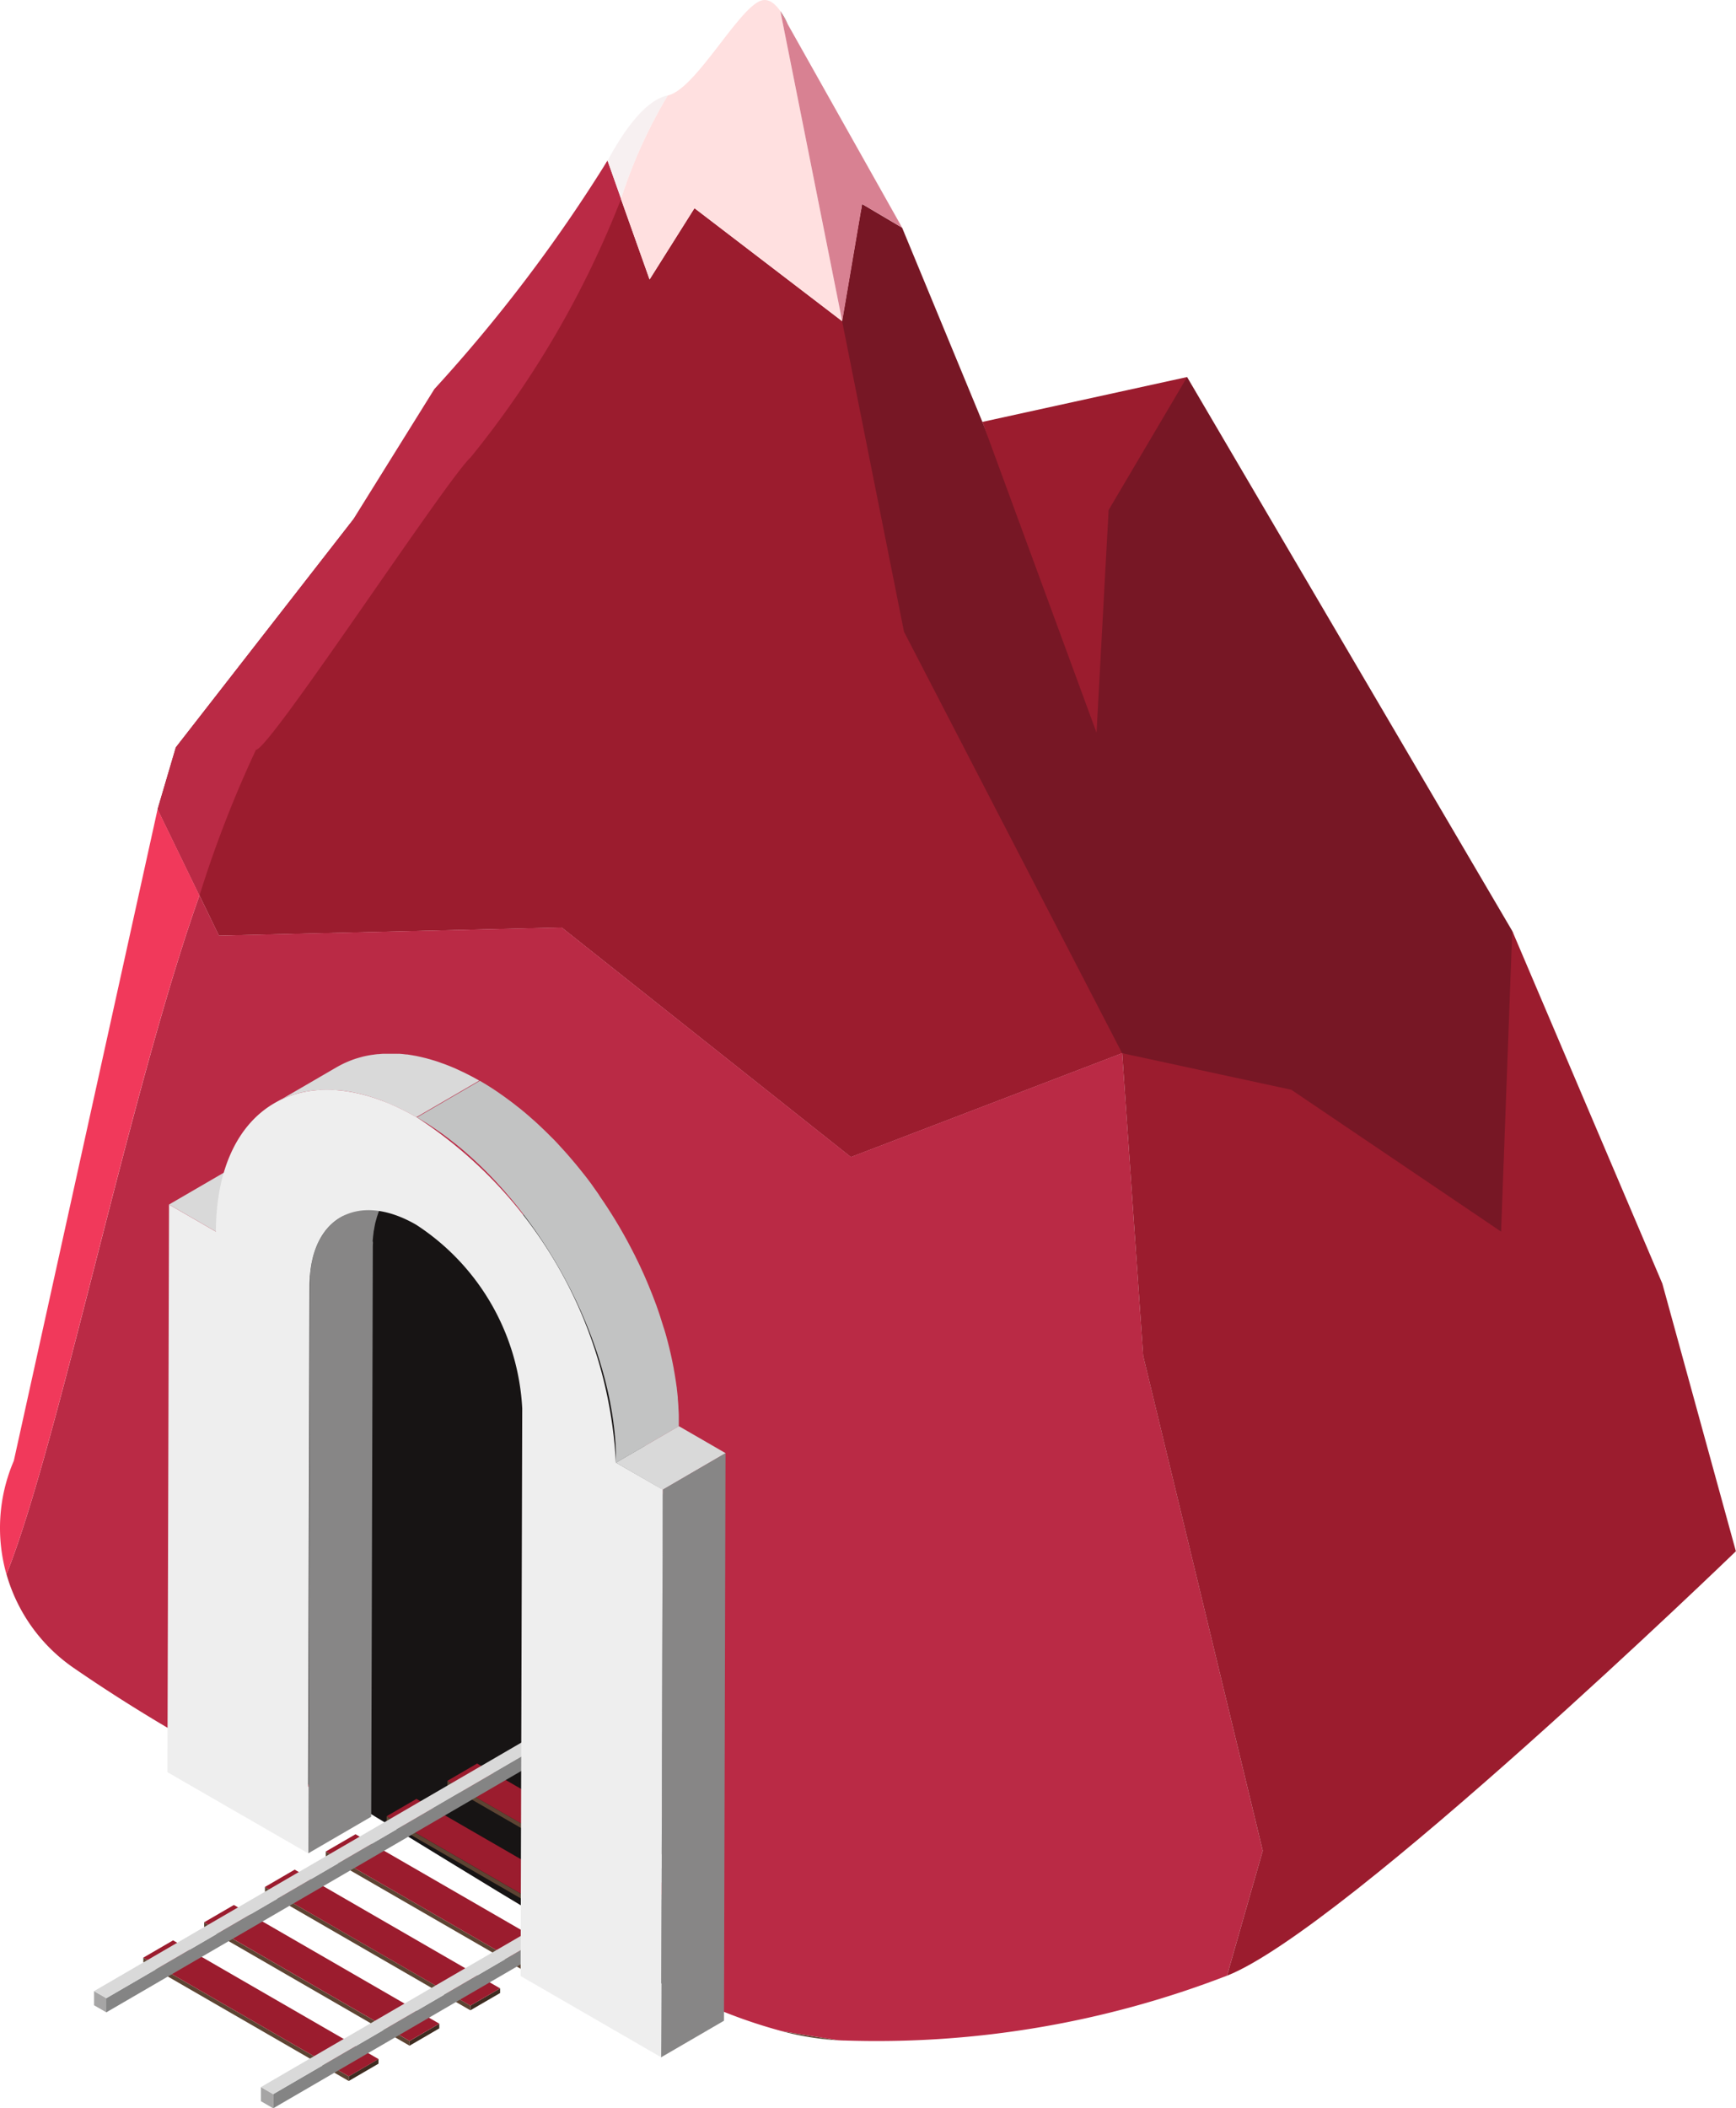 <svg xmlns="http://www.w3.org/2000/svg" xmlns:xlink="http://www.w3.org/1999/xlink" width="61.351" height="74.462" viewBox="0 0 61.351 74.462">
  <defs>
    <clipPath id="clip-path">
      <rect id="Rectangle_3084" data-name="Rectangle 3084" width="61.351" height="74.462" fill="none"/>
    </clipPath>
  </defs>
  <g id="Group_8566" data-name="Group 8566" transform="translate(0)">
    <g id="Group_8565" data-name="Group 8565" transform="translate(0)" clip-path="url(#clip-path)">
      <path id="Path_4753" data-name="Path 4753" d="M101.311,263.005l1.984.32a10.089,10.089,0,0,1-1.984-.32" transform="translate(-73.674 -191.26)" fill="#5d4433"/>
      <path id="Path_4754" data-name="Path 4754" d="M101.363,1.908l-.268-.475a3.143,3.143,0,0,1,.268.475" transform="translate(-73.517 -1.042)" fill="#5d4433"/>
      <path id="Path_4755" data-name="Path 4755" d="M57.955,49.01l-1.7-.987-1.745,4.307L44.921,56,34.7,47.891l-12.113.288L21.9,46.76,20.42,43.71l.644-2.182,6.259-8.036L31.668,29s2.847-4.855,4.649-8.191l.478,1.349L37.806,25l1.587-2.518,5.22,3.992.661-3.88c2.923,6.073,9.55,20.047,12.681,26.413" transform="translate(-14.85 -15.13)" fill="#9b1c2e"/>
      <path id="Path_4756" data-name="Path 4756" d="M138.76,69.662l-5.23-3.433L119,56.407l-7.708-14.884-2.187-10.969.661-3.88.044-.261,1.415.837,4.948,11.965,5.122-6.692,11.49,19.563Z" transform="translate(-79.344 -19.208)" fill="#771725"/>
      <path id="Path_4757" data-name="Path 4757" d="M36.8,22.155a34.126,34.126,0,0,1-5.323,9.137c-.853.781-7.14,10.378-7.58,10.319A40.755,40.755,0,0,0,21.9,46.761l-1.479-3.05.643-2.182,6.259-8.036L30.2,28.874a54.481,54.481,0,0,0,6.117-8.067Z" transform="translate(-14.85 -15.131)" fill="#ba2a45"/>
      <path id="Path_4758" data-name="Path 4758" d="M45.233,149.687,43.969,154.1a34.343,34.343,0,0,1-13.507,2.29c-.078,0-.155-.005-.234-.009l-1.984-.32a18.211,18.211,0,0,1-2.794-1c-3.748-1.656-8.008-5.218-12.517-7.134-1.74-.74-3.224-.812-4.685-1.607-1.707-.93-3.209-1.86-4.472-2.706-.191-.129-.376-.253-.555-.377a6.008,6.008,0,0,1-2.385-3.317c1.8-4.462,4.377-17.122,6.821-23.975l.689,1.419,12.113-.288,10.22,8.107,9.587-3.669.742,10.689Z" transform="translate(-0.607 -84.318)" fill="#ba2a45"/>
      <path id="Path_4759" data-name="Path 4759" d="M149.084,157.436l1.264-4.416-4.226-17.48-.742-10.689,5.978,1.291,7.413,5.01.394-10.621,3.073,7.217,2.231,5.238,2.6,9.456s-13.811,13.35-17.989,14.994" transform="translate(-105.722 -87.651)" fill="#9b1c2e"/>
      <path id="Path_4760" data-name="Path 4760" d="M45.208,182.178c-3.748-1.656-7.417-4.069-12.272-7-1.62-.976-3.469-.95-4.931-1.745l3.661-20.2,8.509,1.311L44.722,166.7Z" transform="translate(-20.366 -111.434)" fill="#171414"/>
      <path id="Path_4761" data-name="Path 4761" d="M21.9,152.518l2.222-1.291,1.656.956-2.222,1.291Z" transform="translate(-15.926 -109.974)" fill="#d9d9d9"/>
      <path id="Path_4762" data-name="Path 4762" d="M42.179,155.049c0-.047.006-.094.01-.138,0-.026.006-.052.008-.077l.014-.114c0-.027.007-.055.013-.082s.011-.069.017-.1.012-.06.017-.09.013-.061.021-.091.018-.068.028-.1.014-.053.022-.08l.04-.118c.008-.025.017-.05.026-.074l.013-.036c.017-.04.034-.081.052-.119a2.248,2.248,0,0,1,.16-.3l.018-.025c.02-.032.041-.062.064-.092a.436.436,0,0,1,.027-.035c.02-.027.042-.054.064-.08a.257.257,0,0,0,.025-.029c.031-.034.061-.066.094-.1s.071-.065.1-.09l.032-.026c.025-.021.05-.039.077-.058l.032-.023c.037-.025.073-.049.112-.071l-2.222,1.291c-.038.023-.074.046-.112.071l-.032.024c-.027.017-.052.038-.077.059a.272.272,0,0,0-.032.026c-.03.025-.059.05-.086.077a1.335,1.335,0,0,0-.107.112c-.009.008-.017.018-.026.028-.022.026-.044.052-.064.079l-.027.035c-.022.03-.044.061-.064.092-.006.009-.012.017-.017.026a2.257,2.257,0,0,0-.147.264c-.008.017-.011.025-.014.033-.018.039-.035.079-.052.119-.005.011-.009.023-.013.035s-.008.018-.011.026-.011.031-.016.047c-.014.039-.027.079-.04.119,0,.011-.006.021-.01.032s-.008.032-.011.047c-.01.034-.019.068-.028.1,0,.014-.007.028-.01.041s-.007.032-.01.049-.012.059-.017.09c0,.015-.007.03-.01.046s0,.037-.008.056-.008.054-.012.081,0,.028-.006.042-.005.049-.008.072-.005.051-.008.078c0,.01,0,.02,0,.032,0,.035,0,.07-.007.106,0,.019,0,.037,0,.057,0,.073,0,.133,0,.2,0,.011-.019,6.89-.019,6.89l-.039,13.169,2.223-1.292.038-13.167.019-6.881c0-.07,0-.139.005-.206,0-.019,0-.038,0-.056" transform="translate(-29.008 -111.192)" fill="#878686"/>
      <path id="Path_4763" data-name="Path 4763" d="M35.789,137.995l.053-.024.084-.037.058-.023c.027-.012.055-.022.084-.031s.043-.017.066-.025l.053-.017.077-.024.053-.017.08-.021.051-.013.09-.02.045-.01.029-.005.154-.026.052-.008c.053-.007.1-.013.157-.018l.028,0c.056-.005.112-.009.169-.012h.041c.043,0,.086,0,.128,0h.07c.03,0,.059,0,.089,0h.073l.09.005.079,0,.075.007.082.009.078.008.085.013.073.011.088.014.071.013.1.021.053.011.138.032c.073.018.126.032.177.046l.05.015.1.03c.081.025.163.052.246.08l.051.018c.085.03.17.062.256.1s.168.07.253.106l.055.025c.082.037.166.075.249.116l.041.021c.077.038.153.077.231.119l.049.026c.069.037.138.075.207.115l2.222-1.292-.207-.115c-.028-.016-.039-.019-.049-.026-.077-.041-.154-.08-.231-.118l-.029-.015c-.1-.047-.179-.085-.262-.123l-.055-.025c-.172-.075-.34-.143-.509-.2l-.028-.011c-.1-.037-.186-.064-.268-.088l-.1-.03a.517.517,0,0,0-.05-.013c-.051-.014-.1-.029-.156-.041-.068-.017-.115-.028-.16-.038l-.052-.011-.077-.017-.1-.017c-.029-.006-.059-.011-.088-.015l-.073-.012-.05-.008-.035,0-.077-.009-.083-.009-.076-.006-.045,0a.242.242,0,0,1-.034,0l-.089,0-.073,0-.089,0h-.048l-.15,0-.042,0c-.056,0-.112.007-.167.012l-.029,0c-.052.005-.105.011-.157.019l-.053.007q-.077.011-.154.026l-.074.015-.09.02-.05.014-.081.022-.053.016-.078.023-.053.019-.037.011-.03.013c-.028.01-.056.02-.084.032l-.056.023c-.028.011-.056.023-.085.037l-.053.023-.09.045c-.014.007-.029.013-.043.022-.045.023-.088.047-.131.071l-2.222,1.291c.043-.025.087-.048.131-.071l.042-.022.09-.045" transform="translate(-25.834 -99.166)" fill="#d9d9d9"/>
      <path id="Path_4764" data-name="Path 4764" d="M79.789,185.941l2.223-1.291,1.655.956L81.444,186.9Z" transform="translate(-58.023 -134.279)" fill="#d9d9d9"/>
      <path id="Path_4765" data-name="Path 4765" d="M85.632,243.709v.165l-1.051.611v-.166Z" transform="translate(-61.508 -177.227)" fill="#3e2c21"/>
      <path id="Path_4766" data-name="Path 4766" d="M65.226,234.771v.166l-7.26-4.192v-.165Z" transform="translate(-42.153 -167.68)" fill="#5d4433"/>
      <path id="Path_4767" data-name="Path 4767" d="M66.276,232.531l-1.051.609-7.261-4.191,1.051-.612Z" transform="translate(-42.153 -166.049)" fill="#9b1c2e"/>
      <path id="Path_4768" data-name="Path 4768" d="M77.75,248.285v.165l-1.052.612V248.9Z" transform="translate(-55.775 -180.555)" fill="#3e2c21"/>
      <path id="Path_4769" data-name="Path 4769" d="M57.345,239.349v.167l-7.26-4.193v-.166Z" transform="translate(-36.422 -171.009)" fill="#5d4433"/>
      <path id="Path_4770" data-name="Path 4770" d="M58.4,237.11l-1.051.61-7.261-4.191,1.052-.611Z" transform="translate(-36.422 -169.38)" fill="#9b1c2e"/>
      <path id="Path_4771" data-name="Path 4771" d="M69.871,252.866v.166l-1.051.61v-.165Z" transform="translate(-50.047 -183.887)" fill="#3e2c21"/>
      <path id="Path_4772" data-name="Path 4772" d="M49.466,243.928v.165l-7.26-4.19v-.167Z" transform="translate(-30.692 -174.339)" fill="#5d4433"/>
      <path id="Path_4773" data-name="Path 4773" d="M50.516,241.691l-1.051.61-7.26-4.192,1.051-.61Z" transform="translate(-30.692 -172.712)" fill="#9b1c2e"/>
      <path id="Path_4774" data-name="Path 4774" d="M61.989,257.446v.165l-1.051.611v-.166Z" transform="translate(-44.314 -187.217)" fill="#3e2c21"/>
      <path id="Path_4775" data-name="Path 4775" d="M41.583,248.51v.166l-7.26-4.193v-.164Z" transform="translate(-24.96 -177.671)" fill="#5d4433"/>
      <path id="Path_4776" data-name="Path 4776" d="M42.634,246.269l-1.052.61-7.26-4.191,1.052-.612Z" transform="translate(-24.96 -176.039)" fill="#9b1c2e"/>
      <path id="Path_4777" data-name="Path 4777" d="M54.11,262.023v.165l-1.051.612v-.166Z" transform="translate(-38.585 -190.545)" fill="#3e2c21"/>
      <path id="Path_4778" data-name="Path 4778" d="M33.708,253.087v.166l-7.259-4.192v-.166Z" transform="translate(-19.234 -180.998)" fill="#5d4433"/>
      <path id="Path_4779" data-name="Path 4779" d="M34.759,250.848l-1.051.611-7.259-4.192,1.051-.611Z" transform="translate(-19.234 -179.371)" fill="#9b1c2e"/>
      <path id="Path_4780" data-name="Path 4780" d="M46.232,266.6v.166l-1.05.611v-.165Z" transform="translate(-32.856 -193.876)" fill="#3e2c21"/>
      <path id="Path_4781" data-name="Path 4781" d="M25.826,257.666v.165l-7.261-4.191v-.167Z" transform="translate(-13.5 -184.328)" fill="#5d4433"/>
      <path id="Path_4782" data-name="Path 4782" d="M26.877,255.43l-1.05.611-7.261-4.193,1.051-.61Z" transform="translate(-13.501 -182.703)" fill="#9b1c2e"/>
      <path id="Path_4783" data-name="Path 4783" d="M29.073,226.1l0,.5-15.31,8.9,0-.5Z" transform="translate(-10.008 -164.422)" fill="#848484"/>
      <path id="Path_4784" data-name="Path 4784" d="M12.612,258.05l0,.5-.432-.249v-.5Z" transform="translate(-8.856 -187.474)" fill="#a6a5a5"/>
      <path id="Path_4785" data-name="Path 4785" d="M27.923,225.434l-15.31,8.9-.433-.25,15.31-8.9Z" transform="translate(-8.857 -163.756)" fill="#d9d9d9"/>
      <path id="Path_4786" data-name="Path 4786" d="M50.689,238.525v.5l-15.31,8.9,0-.5Z" transform="translate(-25.727 -173.457)" fill="#848484"/>
      <path id="Path_4787" data-name="Path 4787" d="M34.227,270.475l0,.5-.433-.25,0-.5Z" transform="translate(-24.574 -196.51)" fill="#a6a5a5"/>
      <path id="Path_4788" data-name="Path 4788" d="M49.54,237.859l-15.308,8.9-.433-.25,15.31-8.9Z" transform="translate(-24.578 -172.792)" fill="#d9d9d9"/>
      <path id="Path_4789" data-name="Path 4789" d="M85.7,189.444l2.222-1.291L87.868,208.2l-2.222,1.292Z" transform="translate(-62.282 -136.827)" fill="#878686"/>
      <path id="Path_4790" data-name="Path 4790" d="M30.494,142.065a15.53,15.53,0,0,1,7.045,12.2l1.656.955-.058,20.049L34.171,172.4l.038-13.167.02-6.881a8.256,8.256,0,0,0-3.746-6.486c-2.075-1.2-3.763-.237-3.769,2.148l-.02,6.879-.038,13.169L21.69,165.2l.057-20.048,1.656.956c.011-4.486,3.186-6.295,7.091-4.041" transform="translate(-15.773 -102.606)" fill="#eee"/>
      <path id="Path_4791" data-name="Path 4791" d="M63.231,152.118c0-.094,0-.189,0-.284V151.8c0-.01,0-.021,0-.033,0-.1-.008-.2-.014-.3,0-.017,0-.026,0-.035-.005-.092-.013-.186-.021-.28,0-.012,0-.025,0-.037-.011-.123-.023-.224-.035-.324,0-.035-.005-.048-.007-.059-.013-.1-.028-.2-.044-.3-.02-.127-.038-.232-.058-.339,0-.011,0-.023-.005-.035s0-.019-.006-.03c-.02-.107-.042-.214-.065-.321-.007-.03-.01-.041-.011-.053-.024-.106-.049-.212-.074-.317-.034-.137-.062-.247-.094-.358,0-.012,0-.023-.009-.035s-.005-.018-.007-.028c-.031-.108-.062-.215-.1-.324-.01-.035-.014-.046-.018-.059-.033-.105-.067-.213-.1-.317-.04-.121-.077-.228-.115-.334,0-.013-.009-.024-.013-.037l-.011-.03c-.038-.1-.075-.2-.114-.3-.01-.025-.014-.037-.019-.048q-.054-.135-.109-.27l-.015-.038c-.05-.118-.092-.217-.134-.314-.016-.036-.022-.05-.027-.062-.042-.092-.084-.182-.125-.274-.005-.009-.008-.018-.013-.028-.057-.12-.11-.23-.165-.339a.228.228,0,0,1-.015-.034c-.076-.146-.139-.272-.206-.395a.146.146,0,0,0-.015-.029c0-.01-.01-.019-.015-.029-.049-.092-.1-.184-.149-.274-.008-.013-.015-.025-.022-.038l-.139-.243c-.008-.011-.015-.025-.023-.038-.087-.148-.162-.272-.24-.395-.008-.015-.019-.03-.028-.045q-.118-.188-.24-.37l-.016-.025c-.075-.111-.14-.2-.2-.3l-.039-.056c-.068-.095-.135-.19-.2-.283-.1-.137-.2-.27-.306-.4l-.027-.034c-.084-.106-.167-.209-.253-.311s-.173-.205-.256-.3l-.019-.022c-.089-.1-.169-.19-.252-.278-.008-.009-.015-.018-.023-.027-.1-.109-.184-.2-.27-.283l-.02-.02a.28.28,0,0,0-.024-.023c-.086-.088-.173-.173-.262-.258-.02-.02-.028-.027-.035-.033-.093-.09-.187-.177-.282-.263l-.022-.019c-.1-.087-.195-.173-.294-.256s-.2-.166-.3-.242c-.009-.007-.015-.014-.024-.019-.1-.081-.192-.149-.284-.216l-.026-.021-.023-.016c-.088-.065-.177-.128-.267-.19-.026-.019-.036-.025-.046-.032-.089-.06-.175-.118-.264-.175s-.186-.115-.276-.169a.286.286,0,0,0-.031-.018l-.069-.042-2.222,1.292.1.06c.089.053.179.107.266.163s.185.121.273.18c.015.011.032.021.047.033.09.061.179.124.267.188.017.013.034.025.05.038.091.067.181.136.272.208.012.008.023.018.035.027.1.077.193.156.29.236s.2.175.3.262c.007.007.015.013.022.02.095.086.188.174.282.262l.035.034c.089.084.175.171.262.259.016.014.03.029.044.044.084.087.168.173.25.263l.042.047c.083.088.163.178.243.267.009.012.019.022.027.033.084.1.167.193.249.291s.177.215.26.32c.008.012.017.022.026.034.1.132.205.266.3.4.071.094.137.189.205.283.012.019.027.038.039.056.064.094.129.187.191.28l.029.043c.081.122.161.245.24.371l.027.045q.116.184.227.373c.012.02.024.04.035.06.047.08.094.161.139.242a.418.418,0,0,0,.022.038c.05.091.1.182.15.275.01.019.02.038.03.055.065.125.13.249.194.375.008.019.017.038.027.056.054.11.108.22.16.331a.337.337,0,0,0,.017.038c.042.09.083.182.125.274.008.021.018.041.026.061.043.1.085.2.127.294.007.019.015.039.023.058.037.09.073.18.109.271.005.016.012.031.019.048.038.1.076.2.113.3.008.023.017.045.024.067.038.106.076.213.112.32s.074.226.106.332c.007.02.012.04.018.06q.05.161.095.323c.006.021.012.041.017.064.032.11.061.222.088.333.032.131.057.236.081.342,0,.018.008.035.011.052.023.108.045.215.066.321,0,.023.008.044.011.066.02.106.038.211.055.316.019.124.033.222.046.323,0,.02.006.041.008.062.013.1.023.2.034.3,0,.02,0,.04.005.06.008.093.016.187.022.28,0,.012,0,.024,0,.035.006.1.01.2.013.3,0,.022,0,.045,0,.068,0,.094,0,.188,0,.282l2.223-1.291" transform="translate(-39.242 -101.747)" fill="#c2c3c3"/>
      <path id="Path_4792" data-name="Path 4792" d="M7.049,107.817C4.6,114.67,2.026,127.33.228,131.792a6,6,0,0,1,.261-4.01L5.57,104.767Z" transform="translate(0 -76.187)" fill="#f1395b"/>
      <path id="Path_4793" data-name="Path 4793" d="M80.832,12.348A17.658,17.658,0,0,0,79.174,16L78.7,14.656c.674-1.245,1.4-2.156,2.136-2.308" transform="translate(-57.228 -8.98)" fill="#f7f0f1"/>
      <path id="Path_4794" data-name="Path 4794" d="M88.267,11.345l-5.22-3.992L81.461,9.871,80.45,7.024a17.662,17.662,0,0,1,1.657-3.656c1-.209,2.583-3.255,3.365-3.364.221-.032.425.124.609.387Z" transform="translate(-58.504 0.001)" fill="#ffe0e0"/>
      <path id="Path_4795" data-name="Path 4795" d="M105.4,9.086l-1.415-.837-.044.261-.66,3.88L101.095,1.434l.267.475L105.4,9.086" transform="translate(-73.517 -1.043)" fill="#d88192"/>
      <path id="Path_4796" data-name="Path 4796" d="M134.506,48.815,127.271,50.4l4.034,10.976.427-7.863Z" transform="translate(-92.553 -35.498)" fill="#9b1c2e"/>
    </g>
  </g>
</svg>
